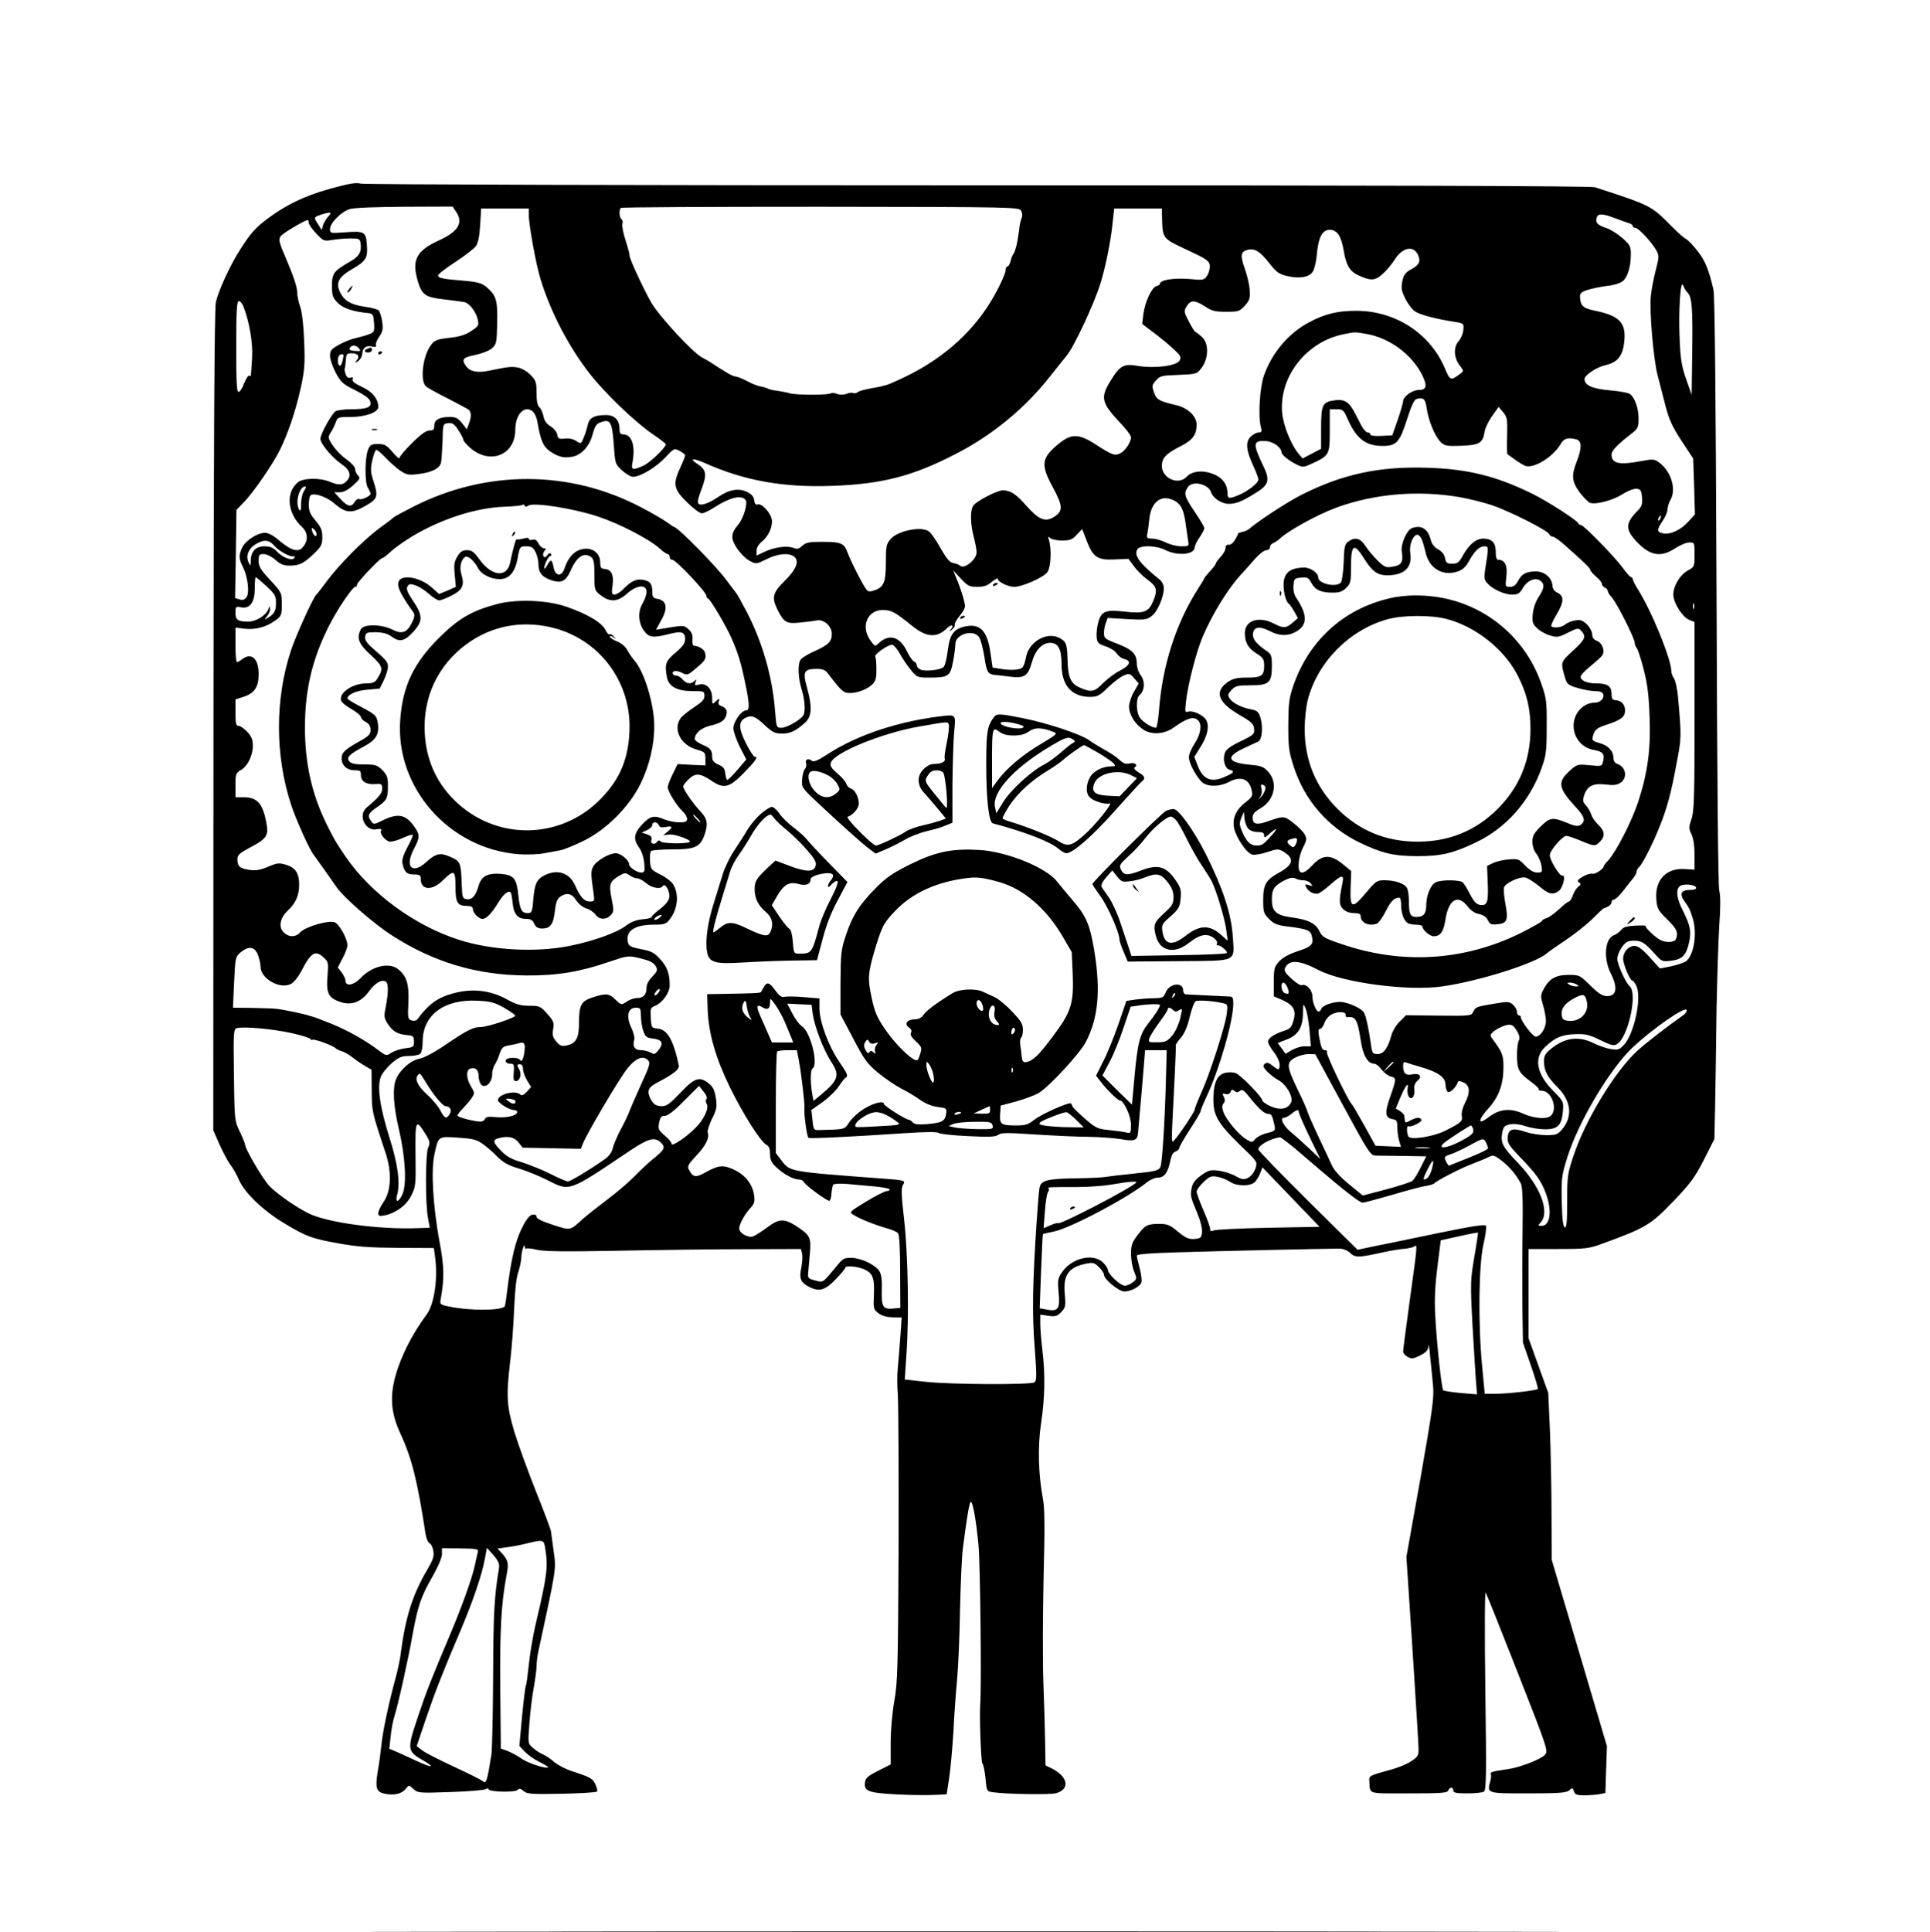 <?xml version="1.0" standalone="no"?>
<!DOCTYPE svg PUBLIC "-//W3C//DTD SVG 20010904//EN"
 "http://www.w3.org/TR/2001/REC-SVG-20010904/DTD/svg10.dtd">
<svg version="1.0" xmlns="http://www.w3.org/2000/svg"
 width="1000pt" height="1001pt" viewBox="0 0 1000 1001"
 preserveAspectRatio="xMidYMid meet">

<g transform="translate(0,1001) scale(0.1,-0.1)"
fill="#000000" stroke="none">
<path d="M1770 9048 c-164 -40 -272 -88 -380 -168 -65 -48 -89 -74 -144 -160
-53 -81 -117 -221 -128 -278 -7 -39 -11 -738 -12 -2172 l-1 -2115 32 -73 c18
-40 43 -87 56 -105 14 -17 34 -53 45 -79 28 -65 121 -155 227 -220 120 -73
150 -84 290 -109 93 -17 162 -22 306 -23 l187 -1 6 -44 c16 -114 -4 -248 -44
-301 -73 -98 -133 -216 -161 -317 -30 -110 -23 -193 25 -298 60 -129 89 -246
131 -522 4 -23 13 -44 20 -47 8 -3 17 -20 20 -39 5 -27 0 -45 -30 -96 -79
-134 -115 -250 -140 -446 -4 -27 -15 -81 -26 -120 -36 -132 -67 -280 -73 -345
-4 -36 -11 -95 -18 -131 -16 -97 -9 -115 48 -123 47 -6 79 4 101 33 10 14 14
14 35 -6 22 -21 28 -22 193 -16 94 3 175 10 182 15 7 5 12 5 15 -1 5 -14 136
-17 150 -3 9 9 16 7 31 -6 17 -15 39 -17 196 -14 97 2 179 7 184 11 4 4 0 21
-8 38 -15 31 -26 37 -125 69 -30 10 -70 31 -89 47 -18 16 -45 34 -60 40 -14 6
-37 21 -51 34 -25 22 -25 23 -17 125 4 57 14 139 22 183 8 44 15 95 15 113 0
18 4 52 9 75 95 440 93 427 80 519 -6 46 -13 93 -14 105 -2 12 -37 106 -79
210 -41 103 -91 241 -111 306 -40 135 -43 183 -21 370 8 67 17 188 20 268 4
91 11 161 21 188 8 24 15 58 16 75 0 32 17 83 18 57 1 -8 4 -12 7 -9 3 3 29 1
57 -6 38 -9 148 -10 417 -5 201 4 497 8 657 8 l293 1 6 -24 c3 -14 1 -46 -4
-72 -12 -56 -4 -77 38 -99 54 -28 84 -20 140 38 27 28 50 55 50 60 0 12 58 8
95 -7 47 -20 57 -45 53 -133 -3 -72 -2 -76 24 -96 17 -13 43 -20 73 -21 l47
-1 -7 -100 c-4 -55 -10 -127 -13 -160 -4 -33 -4 -96 0 -140 3 -44 5 -395 4
-780 -3 -636 -5 -710 -22 -805 -11 -62 -19 -151 -19 -217 l0 -113 -65 -33
c-52 -26 -66 -38 -68 -59 -6 -47 16 -55 160 -63 73 -4 162 -5 198 -3 l65 3 13
85 c7 47 17 155 22 240 4 85 13 207 19 270 6 63 13 223 15 355 3 132 9 278 15
325 21 164 34 240 41 240 11 0 28 -98 40 -225 9 -93 16 -729 9 -820 -5 -68 4
-305 11 -310 5 -3 12 -37 16 -75 6 -68 7 -70 38 -74 67 -10 298 -14 328 -5 75
21 61 88 -26 130 l-29 14 -2 120 c-1 66 -5 206 -9 310 -4 105 -3 348 1 540 7
269 6 365 -4 415 -23 123 -27 266 -9 387 20 132 22 253 7 378 -6 50 -11 111
-11 137 l0 48 43 -6 c36 -5 45 -2 66 20 22 23 23 31 18 92 -10 101 20 141 115
159 31 6 41 3 62 -19 15 -14 26 -32 26 -39 0 -24 77 -87 106 -87 34 0 81 26
88 47 3 10 -1 43 -9 73 -8 30 -15 60 -15 66 0 7 70 13 218 17 183 6 719 18
830 19 20 0 42 -8 56 -21 27 -26 43 -26 154 -2 48 11 105 21 127 22 22 2 46 7
52 12 18 13 18 13 -22 -275 -19 -139 -35 -260 -35 -269 0 -9 11 -21 24 -28 20
-11 29 -10 65 8 32 17 41 27 42 49 1 15 5 -9 9 -53 5 -44 11 -112 15 -152 6
-63 -2 -120 -65 -480 l-73 -408 32 -485 c17 -267 32 -500 31 -517 0 -27 -7
-37 -39 -57 -21 -14 -65 -32 -97 -41 -123 -34 -121 -33 -119 -63 5 -68 -15
-62 204 -62 168 0 200 2 205 15 7 19 26 19 26 0 0 -12 15 -15 73 -15 39 0 78
4 86 9 12 8 13 90 7 527 -4 298 -3 513 2 504 5 -8 80 -196 167 -417 153 -390
158 -404 140 -423 -21 -24 -134 -67 -195 -75 -72 -10 -91 -15 -86 -24 3 -4 2
-21 -2 -37 -18 -65 -21 -64 195 -64 165 0 199 3 214 16 16 14 18 14 24 -5 5
-17 15 -21 54 -21 27 0 62 3 79 6 l30 6 4 122 4 121 -143 483 -143 482 -1 233
c0 127 -4 322 -8 432 l-9 200 -51 141 -51 142 0 231 0 231 153 0 c145 0 159 2
233 29 222 81 248 97 366 220 88 92 111 124 157 214 l54 107 4 187 c2 104 5
319 7 478 3 160 9 356 14 437 7 97 7 160 0 185 -6 24 -11 602 -14 1553 -4
1021 -9 1530 -16 1560 -25 105 -42 148 -81 198 -22 29 -50 58 -61 64 -12 6
-49 39 -83 74 -97 98 -102 101 -389 194 -20 7 -1126 10 -3202 10 -1744 0
-3182 4 -3194 9 -15 5 -49 2 -98 -11z m595 -138 c36 -55 8 -100 -90 -145 -118
-54 -143 -101 -110 -212 21 -71 39 -83 137 -94 46 -5 93 -12 105 -14 26 -6 61
-52 69 -93 6 -27 2 -33 -35 -57 -29 -20 -60 -29 -113 -35 -62 -7 -76 -12 -94
-36 -43 -54 -60 -188 -26 -216 9 -8 60 -36 112 -62 52 -27 101 -53 108 -58 15
-13 15 -38 1 -74 l-10 -28 -25 32 c-21 26 -32 32 -65 32 -53 0 -79 -15 -79
-45 0 -20 -5 -25 -25 -25 -17 0 -45 -20 -90 -65 -36 -35 -65 -70 -65 -77 0 -7
-16 6 -36 30 -31 36 -41 42 -75 42 -34 0 -41 -4 -51 -27 -18 -41 -19 -173 -2
-200 8 -12 14 -26 14 -31 0 -12 -49 -34 -60 -27 -5 3 -15 -3 -22 -15 -18 -29
-37 -25 -74 15 l-32 35 29 0 c19 0 42 12 69 36 35 32 38 38 25 51 -8 8 -15 23
-15 33 0 11 -18 31 -43 49 -49 33 -102 104 -93 123 3 7 10 20 16 28 5 8 14 27
20 43 9 26 13 27 75 27 79 0 145 24 145 52 0 41 -31 80 -85 104 -38 18 -52 29
-48 40 4 10 0 12 -11 8 -11 -4 -19 1 -25 17 -5 13 -7 27 -5 30 2 3 4 22 6 42
2 33 5 37 29 37 34 0 45 -15 27 -37 -12 -14 -11 -15 7 -4 11 7 21 24 22 38 1
31 20 45 51 38 17 -4 23 -2 20 7 -3 7 5 27 17 44 18 27 21 40 15 79 -4 25 -12
51 -18 57 -6 6 -38 15 -72 19 -69 10 -105 30 -126 71 -27 52 -11 83 62 125 70
41 80 56 75 123 -5 69 -12 74 -108 67 -82 -6 -83 -6 -83 17 0 31 58 89 102
103 19 7 137 11 283 12 l250 1 20 -30z m2926 8 c6 -11 7 -27 3 -36 -4 -9 -9
-28 -11 -42 -3 -29 -13 -90 -17 -105 -2 -5 -4 -14 -6 -20 -1 -5 -5 -14 -9 -20
-5 -5 -11 -22 -15 -37 -3 -16 -11 -28 -16 -28 -6 0 -10 -10 -10 -22 0 -13 -25
-69 -56 -125 -99 -179 -255 -323 -458 -422 -49 -24 -97 -45 -105 -46 -9 -2
-18 -4 -21 -5 -3 -1 -9 -3 -15 -4 -66 -11 -102 -20 -112 -28 -7 -5 -16 -7 -22
-4 -5 3 -21 2 -35 -4 -16 -6 -35 -6 -50 0 -13 5 -27 6 -30 3 -9 -10 -177 -10
-211 -1 -16 5 -48 11 -69 14 -21 2 -44 8 -50 12 -6 3 -22 8 -35 10 -13 2 -45
14 -70 28 -25 13 -53 24 -61 24 -13 0 -51 22 -136 78 -10 6 -26 15 -34 19 -45
21 -222 211 -265 285 -40 69 -116 233 -113 245 1 4 -8 39 -20 76 -13 38 -20
77 -17 87 3 10 1 21 -5 25 -11 7 -14 48 -3 58 3 4 469 6 1035 6 1011 -1 1029
-2 1039 -21z m-2551 -22 c0 -51 37 -256 61 -333 52 -169 145 -348 254 -488 78
-100 232 -248 324 -312 39 -26 71 -51 71 -54 0 -17 -80 -94 -114 -110 -56 -26
-66 -24 -60 9 18 92 -1 152 -48 152 -13 0 -18 7 -18 28 0 46 -25 72 -70 72
-61 0 -87 -14 -95 -52 -4 -18 -13 -48 -21 -66 -13 -32 -14 -33 -39 -16 -15 10
-38 15 -59 12 -30 -3 -35 -1 -39 22 -3 14 -19 33 -35 42 -20 12 -32 29 -36 52
-4 19 -13 39 -21 46 -10 9 -15 32 -15 74 0 56 -3 65 -31 94 -17 18 -46 34 -65
38 -34 6 -47 5 -149 -16 -61 -13 -100 -5 -120 23 -25 36 -18 45 46 58 34 7 73
22 87 34 24 21 26 28 28 130 3 120 -5 145 -55 188 -25 20 -45 26 -108 32 -115
9 -143 14 -143 28 0 7 41 39 91 71 49 32 98 70 106 83 11 16 18 55 21 109 l5
84 123 0 124 0 0 -34z m3281 -18 c3 -104 2 -103 129 -162 101 -47 115 -57 118
-80 2 -15 -4 -39 -13 -53 -17 -25 -19 -25 -96 -18 -77 6 -149 -5 -149 -25 0
-4 -8 -10 -18 -12 -25 -7 -59 -81 -68 -145 l-6 -51 58 -44 c31 -23 78 -61 102
-84 39 -35 43 -43 34 -61 -16 -29 -131 -43 -219 -28 -68 12 -90 1 -133 -68
-61 -95 -55 -122 41 -224 33 -34 59 -69 59 -78 0 -26 -31 -72 -57 -84 -28 -13
-41 -8 -125 46 -89 58 -127 58 -194 3 -89 -73 -93 -107 -28 -226 52 -96 53
-123 3 -153 -44 -27 -78 -12 -141 59 -53 61 -83 80 -122 80 -29 0 -134 -54
-152 -78 -18 -23 -17 -94 1 -162 8 -30 15 -67 15 -81 0 -38 -65 -90 -86 -69
-5 5 -21 11 -34 13 -19 3 -35 22 -67 78 -23 41 -50 80 -60 86 -39 29 -162 4
-199 -40 -22 -26 -24 -38 -24 -121 0 -102 -10 -127 -59 -144 -22 -8 -32 -7
-40 2 -18 21 -83 148 -100 195 -18 49 -33 55 -149 54 -49 0 -67 -4 -85 -20
-18 -17 -27 -19 -47 -11 -33 13 -100 3 -150 -21 l-40 -19 0 25 c0 15 10 33 25
45 33 26 55 69 55 108 0 36 -51 95 -75 87 -9 -4 -15 3 -17 21 -2 19 -13 32
-38 44 -43 21 -93 12 -148 -26 -48 -32 -86 -46 -101 -37 -9 6 -6 25 14 77 29
77 25 100 -20 130 -47 30 -26 33 38 5 201 -90 403 -127 655 -118 259 9 417 49
637 162 194 98 365 239 497 407 35 44 73 92 84 105 37 43 138 259 173 366 28
87 57 231 66 325 l8 72 123 0 124 0 1 -52z m-4321 10 c-11 -13 -23 -33 -27
-46 l-6 -24 -18 29 c-25 37 -24 38 14 51 51 16 60 14 37 -10z m6670 -9 c30
-11 63 -23 73 -26 9 -3 17 -9 17 -14 0 -5 6 -9 13 -9 16 0 85 -74 108 -115 16
-28 16 -35 -2 -105 -11 -41 -22 -100 -25 -130 -9 -78 13 -332 35 -415 10 -38
28 -110 41 -159 18 -70 36 -108 83 -180 l60 -91 5 -145 4 -145 -34 -37 c-40
-44 -92 -68 -131 -61 -33 7 -34 18 -2 65 14 20 25 47 25 60 1 13 7 34 15 48
32 55 4 148 -57 193 -25 19 -33 20 -91 9 -118 -22 -157 -14 -157 34 0 20 32
53 109 112 27 21 31 30 31 73 0 54 -18 106 -43 127 -8 7 -56 16 -105 20 -91 8
-132 26 -132 58 0 21 62 62 110 73 59 13 87 46 95 114 13 103 -20 140 -148
167 -62 12 -77 25 -80 66 -2 25 3 30 38 42 22 7 68 17 102 21 38 4 70 15 83
26 24 22 40 75 40 137 0 42 -4 50 -44 85 -25 22 -63 46 -86 53 -44 14 -56 29
-46 55 7 20 31 19 96 -6z m-6770 -24 c0 -8 17 -32 39 -55 37 -39 40 -40 82
-33 24 4 67 8 94 8 45 0 50 -2 53 -24 7 -45 -7 -70 -56 -97 -83 -48 -92 -60
-92 -125 0 -51 4 -61 30 -88 28 -28 81 -46 160 -53 22 -3 25 -8 28 -51 3 -44
1 -48 -25 -58 -15 -6 -46 -15 -68 -20 -22 -4 -61 -19 -87 -34 -42 -23 -48 -31
-48 -58 0 -18 13 -57 29 -87 25 -47 37 -59 89 -85 73 -37 92 -52 92 -75 0 -22
-27 -30 -103 -30 -32 0 -67 -5 -78 -10 -19 -11 -79 -118 -79 -143 0 -25 58
-94 104 -127 50 -33 60 -65 30 -94 -19 -20 -42 -20 -87 -1 -50 21 -136 19
-163 -3 -65 -52 -56 -161 20 -231 30 -28 34 -66 10 -99 -26 -38 -63 -28 -142
40 -18 15 -44 28 -58 28 -40 0 -101 -39 -119 -76 -19 -41 -19 -57 4 -102 25
-51 35 -133 18 -156 -10 -13 -20 -16 -36 -11 l-23 7 4 229 3 228 42 43 c47 50
141 185 180 261 43 85 84 205 110 322 21 96 24 127 19 245 -3 85 -11 151 -20
179 -9 24 -16 58 -16 75 0 29 -19 85 -62 186 -38 88 -39 98 -8 120 37 27 113
70 123 70 4 0 7 -7 7 -15z m5336 -61 c10 -14 21 -50 26 -81 12 -74 30 -107 72
-127 67 -32 90 -31 129 4 20 17 48 51 64 76 39 62 95 74 119 26 17 -34 8 -55
-34 -77 -30 -16 -39 -28 -46 -62 -7 -35 -5 -49 15 -89 13 -27 35 -56 49 -66
25 -18 109 -40 205 -55 50 -8 50 -8 47 -43 -2 -19 -13 -45 -24 -57 -27 -29
-26 -83 3 -123 24 -31 24 -32 4 -47 -49 -36 -51 -36 -79 30 -77 181 -257 297
-459 297 -98 0 -163 -16 -245 -60 -106 -56 -191 -157 -233 -275 -22 -63 -31
-213 -16 -267 6 -23 4 -28 -11 -28 -10 0 -29 -10 -41 -21 -29 -27 -25 -72 13
-153 14 -30 26 -62 26 -70 0 -18 -53 -60 -103 -81 -49 -20 -57 -19 -57 10 0
46 -27 82 -75 100 -54 21 -109 15 -137 -15 -42 -45 -128 -8 -128 56 0 42 21
64 98 103 61 31 82 59 82 111 0 44 -45 87 -105 101 -86 20 -103 29 -114 61
-14 41 -14 41 10 69 19 22 30 24 115 27 94 4 95 4 120 37 37 49 38 129 1 160
-14 13 -29 24 -34 26 -4 2 -20 27 -34 55 -25 48 -26 52 -10 78 20 33 41 33 94
-1 35 -24 53 -28 110 -28 64 0 70 2 97 32 24 26 28 38 25 80 -1 26 -13 76 -25
110 -25 70 -22 90 15 99 36 9 64 -8 113 -71 35 -45 49 -55 92 -65 63 -15 114
-6 132 23 8 12 18 52 21 89 6 67 19 106 41 120 23 16 56 7 72 -18z m1808 -300
c23 -22 27 -81 24 -314 l-3 -215 -28 80 c-23 65 -30 103 -34 205 -7 147 4 318
18 282 5 -13 15 -30 23 -38z m-7483 -71 c31 -80 50 -190 45 -268 -3 -44 -5
-84 -6 -88 0 -5 -4 -6 -9 -3 -5 3 -16 -15 -26 -39 -9 -25 -22 -45 -29 -45 -10
0 -12 54 -12 235 0 186 3 235 13 235 8 0 18 -12 24 -27z m5825 -144 c118 -22
232 -108 284 -214 26 -54 21 -75 -18 -75 -34 0 -82 -34 -82 -58 0 -9 -13 -53
-28 -97 l-28 -80 -57 -3 c-35 -2 -57 1 -57 8 0 5 -6 10 -14 10 -7 0 -21 15
-31 33 -9 17 -24 46 -32 62 -32 62 -54 77 -102 72 -69 -8 -76 -21 -76 -145 l0
-107 -48 -25 -48 -25 -21 25 c-40 48 -80 149 -85 214 -15 187 127 367 320 405
59 12 57 12 123 0z m-5226 -74 c11 -13 9 -15 -19 -13 -31 2 -37 8 -24 21 11
12 30 8 43 -8z m-85 -64 c-4 -17 -11 -29 -16 -25 -13 8 -11 52 4 57 18 6 20 2
12 -32z m5617 -245 c9 -65 44 -149 73 -176 21 -20 32 -22 109 -19 94 4 109 14
119 76 3 18 21 54 39 79 l33 46 23 -27 c21 -25 23 -36 21 -121 -2 -52 -1 -95
2 -97 2 -1 20 -14 39 -28 19 -14 43 -28 52 -32 45 -16 145 45 185 114 17 29
37 34 81 23 28 -8 29 -45 2 -114 -29 -73 -26 -104 15 -161 20 -26 44 -50 54
-54 31 -10 117 13 168 45 30 19 61 30 74 28 20 -2 24 -10 27 -45 3 -35 -2 -48
-23 -69 -65 -65 -65 -98 0 -165 67 -69 123 -77 195 -29 25 16 57 30 73 30 27
0 27 -1 27 -63 0 -62 -1 -64 -34 -82 -41 -22 -76 -80 -76 -125 0 -42 47 -116
82 -131 l28 -11 0 -487 c0 -419 -2 -494 -16 -534 -14 -42 -14 -49 0 -78 10
-21 16 -59 16 -108 l0 -76 -50 3 c-96 7 -156 -56 -148 -156 4 -49 9 -58 56
-104 50 -49 59 -68 46 -102 -7 -19 -56 -21 -85 -3 -28 16 -78 65 -72 70 2 3
-22 4 -53 2 -44 -2 -62 -7 -74 -22 -9 -11 -25 -23 -36 -27 -48 -15 -58 -118
-19 -196 39 -77 32 -120 -19 -120 -24 1 -43 13 -86 55 -55 54 -56 55 -115 55
-66 -1 -99 -20 -129 -78 -14 -27 -14 -35 -1 -79 8 -26 15 -64 15 -83 -1 -38
-29 -80 -53 -80 -15 0 -77 81 -77 101 0 5 -4 9 -10 9 -5 0 -10 8 -10 18 0 11
-9 27 -20 37 -19 17 -27 18 -97 6 -95 -16 -98 -17 -110 -43 -9 -20 -16 -21
-179 -19 l-169 2 -32 -32 c-18 -17 -38 -50 -44 -73 -18 -66 -40 -96 -71 -96
-24 0 -28 5 -33 38 -12 87 -27 158 -37 175 -12 24 -84 56 -124 57 -41 0 -91
-18 -98 -36 -3 -8 -9 -14 -14 -14 -13 0 -32 47 -32 79 0 32 -32 66 -54 58 -8
-3 -31 11 -55 34 -35 32 -40 42 -31 58 21 41 75 37 170 -13 124 -66 462 -111
641 -86 191 27 486 120 544 172 8 7 52 38 97 68 45 30 108 80 138 109 30 30
57 56 60 56 23 7 40 19 40 31 0 8 6 14 13 14 6 0 28 20 47 45 19 25 43 55 53
67 9 11 17 27 17 33 0 7 6 18 14 25 16 13 72 124 106 210 37 93 58 169 85 315
28 144 28 143 9 360 -4 39 -13 79 -20 90 -8 11 -14 27 -14 37 0 62 -102 313
-174 426 -14 23 -26 46 -26 52 0 5 -4 10 -8 10 -5 0 -24 21 -42 46 -39 55
-204 224 -218 224 -6 0 -12 4 -14 9 -5 15 -162 116 -240 154 -185 91 -335 128
-543 134 -249 8 -439 -33 -651 -140 -75 -38 -225 -136 -272 -177 -7 -6 -22
-13 -34 -15 -11 -3 -21 -6 -22 -7 -15 -38 -35 -62 -49 -60 -11 2 -17 -4 -17
-16 0 -11 -11 -31 -25 -46 -14 -15 -25 -30 -25 -34 0 -4 -13 -22 -30 -40 -16
-18 -30 -35 -30 -37 0 -3 -15 -28 -34 -57 -114 -179 -184 -398 -201 -630 -4
-49 -11 -88 -16 -88 -20 0 -68 30 -83 52 -20 28 -21 102 -2 117 27 23 30 70 7
102 -12 15 -21 43 -21 61 0 50 -23 73 -100 103 -64 24 -70 29 -70 55 0 16 4
40 10 54 l9 25 100 -6 c89 -5 102 -4 127 15 30 21 64 98 64 146 0 15 -9 34
-22 44 -103 83 -133 123 -116 155 13 24 97 23 148 -3 62 -31 150 -23 150 15 0
8 11 31 25 51 14 20 25 42 25 48 0 6 -22 44 -50 85 -54 80 -58 95 -35 128 24
35 106 16 120 -27 10 -30 54 -60 91 -60 39 0 71 13 141 57 67 41 74 66 40 136
-58 121 -56 136 13 132 37 -2 79 -33 80 -58 0 -13 40 -45 78 -63 32 -16 35
-16 83 6 87 41 89 45 89 170 l0 110 35 0 c33 0 37 -4 56 -47 45 -104 94 -143
182 -143 73 0 89 18 128 140 20 64 37 101 48 103 36 10 46 2 53 -47z m-4628
-21 c8 -9 18 -32 21 -53 16 -94 30 -126 65 -150 43 -29 71 -36 115 -28 48 9
90 55 106 117 10 38 19 53 37 60 54 21 63 7 72 -111 7 -102 7 -103 43 -137 20
-18 46 -33 57 -33 37 0 119 49 167 100 45 48 47 49 75 34 15 -8 28 -18 28 -23
0 -5 -11 -33 -25 -63 -40 -86 -35 -112 35 -180 32 -32 67 -58 77 -57 10 0 38
14 63 30 82 52 137 66 162 41 15 -15 -8 -96 -38 -131 -38 -45 -39 -71 -5 -122
17 -25 46 -54 65 -64 33 -18 34 -18 87 8 58 29 115 35 143 14 30 -22 12 -67
-49 -127 -63 -62 -68 -86 -34 -153 32 -62 45 -69 114 -62 33 3 71 8 85 11 38
8 80 -29 80 -70 0 -40 -18 -57 -91 -90 -30 -13 -61 -32 -69 -41 -18 -21 -16
-94 5 -161 16 -53 19 -112 7 -130 -15 -24 -86 -64 -112 -64 -27 0 -27 1 -34
86 -13 174 -64 353 -144 509 -26 50 -52 97 -59 105 -6 8 -30 40 -53 70 -53 71
-249 270 -267 270 -2 0 -19 11 -36 24 -18 13 -79 49 -137 79 -368 193 -799
194 -1175 4 -55 -28 -102 -53 -105 -57 -3 -3 -36 -29 -75 -57 -82 -60 -213
-193 -275 -278 -24 -33 -47 -62 -51 -65 -14 -10 -109 -218 -133 -294 -81 -248
-81 -538 1 -791 23 -73 96 -235 116 -260 8 -10 104 -146 122 -172 35 -51 191
-188 285 -248 216 -140 443 -207 700 -208 158 -1 276 19 424 70 94 32 103 33
150 22 64 -15 83 -24 96 -48 8 -16 4 -25 -20 -50 -19 -19 -30 -40 -30 -58 0
-36 -16 -53 -50 -53 -14 0 -38 -8 -53 -19 -28 -18 -28 -18 -57 10 -33 33 -49
35 -118 13 -61 -20 -72 -40 -72 -132 0 -79 -15 -107 -62 -117 -27 -6 -36 -3
-55 19 -19 22 -22 34 -17 65 6 34 2 43 -31 80 -35 39 -40 41 -93 41 -45 0 -68
7 -119 35 -82 45 -176 56 -272 30 -81 -21 -128 -54 -187 -133 -6 -9 -18 -12
-31 -8 -20 6 -21 13 -17 93 4 95 -9 138 -54 173 -47 37 -137 15 -196 -49 -34
-35 -76 -42 -76 -12 0 10 -9 30 -20 44 l-20 25 25 48 c14 26 25 56 25 67 0 34
-41 108 -65 119 -30 13 -153 -22 -180 -52 -23 -26 -59 -26 -86 1 -27 27 -18
74 21 111 42 39 60 80 60 135 0 60 -19 89 -70 104 -34 10 -45 9 -91 -11 -41
-17 -63 -21 -98 -16 -49 7 -61 18 -61 56 0 21 12 31 66 60 86 45 97 62 84 128
-19 101 -47 132 -119 132 l-41 0 0 63 c0 58 2 63 28 78 35 20 62 75 62 127 0
30 -7 47 -29 71 -16 17 -36 31 -45 31 -13 0 -16 12 -16 68 l0 69 41 13 c58 19
79 51 79 118 0 81 -37 114 -86 77 -10 -8 -22 -15 -26 -15 -5 0 -8 40 -8 90 l0
89 49 -6 c56 -6 112 9 159 44 30 22 32 28 32 84 0 59 -1 60 -60 124 -50 54
-60 70 -60 100 0 31 3 35 26 35 15 0 41 -13 61 -30 25 -23 43 -30 74 -30 50 0
72 11 127 63 37 36 42 47 42 85 0 36 -7 51 -35 85 -28 33 -35 49 -35 83 0 24
4 46 10 49 22 13 84 -9 126 -46 56 -48 88 -50 160 -8 61 35 65 47 38 130 -14
43 -15 59 -5 105 7 30 16 54 21 54 5 0 26 -18 46 -39 20 -22 54 -52 75 -67 35
-24 45 -26 95 -20 69 8 112 29 119 59 3 12 6 63 8 112 2 89 2 90 29 93 21 3
32 -4 52 -35 14 -21 26 -43 26 -49 0 -7 16 -26 35 -43 104 -91 235 -39 235 94
0 82 52 132 94 90z m-1188 -407 c-9 -12 -16 -43 -16 -68 0 -33 -3 -41 -10 -30
-22 34 0 120 31 120 6 0 3 -10 -5 -22z m5991 -34 c45 -8 117 -26 160 -40 89
-29 293 -132 300 -151 3 -7 11 -13 18 -13 7 0 32 -17 55 -37 103 -91 140 -126
140 -135 0 -5 14 -21 30 -35 17 -13 30 -31 30 -38 0 -7 7 -15 15 -19 8 -3 15
-10 15 -16 0 -6 9 -21 20 -33 26 -27 120 -214 120 -236 0 -9 5 -22 10 -27 6
-6 22 -55 36 -110 20 -76 27 -133 31 -245 7 -172 -10 -293 -60 -446 -33 -99
-113 -255 -154 -300 -13 -13 -23 -26 -23 -29 0 -14 -44 -44 -58 -40 -9 3 -32
-4 -51 -15 -27 -16 -31 -23 -20 -30 12 -8 11 -12 -4 -23 -9 -7 -22 -27 -28
-45 -6 -17 -15 -31 -20 -31 -5 0 -28 -18 -51 -40 -24 -22 -53 -43 -65 -46 -13
-4 -23 -10 -23 -14 0 -5 -51 -33 -112 -64 -295 -145 -618 -164 -934 -54 -82
28 -94 35 -108 65 -19 40 -59 60 -146 71 -78 11 -100 31 -100 92 0 54 11 71
64 99 28 14 44 17 57 11 10 -6 29 -10 42 -10 14 0 31 -7 38 -16 12 -15 11 -16
-9 -9 -21 6 -23 5 -13 -13 11 -20 32 -32 56 -32 8 0 37 20 65 45 61 54 75 57
66 13 -19 -95 -19 -115 3 -137 13 -13 34 -21 56 -21 25 0 35 -4 35 -16 0 -34
43 -54 85 -38 9 4 29 32 45 64 26 52 44 70 71 70 5 0 9 -18 9 -41 0 -41 14
-78 34 -91 6 -4 26 -8 44 -8 17 0 32 -4 32 -10 0 -17 39 -50 58 -50 36 0 52
24 62 90 16 101 65 129 114 65 17 -22 38 -36 60 -40 22 -5 37 -15 45 -31 9
-21 17 -25 48 -22 52 4 59 22 43 106 -7 39 -10 77 -7 86 9 23 83 57 111 50 13
-3 45 -23 71 -45 51 -42 69 -47 102 -24 21 15 38 86 18 79 -13 -5 -65 80 -65
106 0 24 66 100 86 100 8 0 41 -11 74 -25 72 -30 75 -30 100 -5 28 28 25 56
-9 88 -16 15 -32 38 -36 52 -4 14 -16 35 -27 47 -17 19 -19 26 -9 56 16 46 47
61 111 53 39 -5 58 -3 76 9 37 24 30 79 -12 96 -16 5 -24 17 -24 32 0 36 -27
65 -70 77 -43 12 -45 15 -31 53 7 18 24 30 63 42 77 25 98 41 98 74 0 32 -18
51 -49 54 -17 1 -21 8 -21 34 0 39 -21 53 -80 53 -47 0 -80 14 -80 35 0 8 24
33 53 56 28 23 56 48 60 56 14 23 -2 63 -28 73 -17 6 -25 17 -25 33 0 14 -12
37 -27 52 -23 22 -34 26 -62 21 -18 -3 -41 -12 -51 -21 -16 -15 -61 -21 -72
-9 -4 3 10 32 29 64 38 64 38 94 0 111 -13 6 -23 20 -23 35 -3 41 -41 74 -86
74 -50 0 -74 -13 -93 -50 -11 -21 -23 -30 -41 -30 -25 0 -25 1 -19 53 7 56 -7
87 -41 87 -10 0 -14 12 -14 41 0 48 -19 68 -65 69 -37 0 -73 -30 -105 -87 -20
-37 -28 -43 -56 -43 -27 0 -32 4 -37 30 -4 19 -17 34 -35 44 -18 9 -32 27 -37
43 -15 63 -49 86 -100 67 -26 -10 -58 -83 -52 -120 9 -55 -1 -72 -45 -79 -37
-7 -43 -4 -80 31 -22 22 -51 56 -64 77 -26 40 -54 47 -89 21 -17 -13 -21 -29
-23 -107 -2 -51 -9 -98 -14 -104 -23 -28 -118 -7 -118 26 0 23 -40 51 -72 51
-91 -1 -121 -41 -102 -140 4 -19 12 -39 19 -45 7 -5 21 -25 31 -43 l19 -34
-28 -24 c-34 -29 -47 -30 -97 -4 -78 40 -150 16 -150 -49 0 -49 17 -79 60
-106 35 -22 40 -30 40 -63 0 -53 -14 -62 -89 -62 -51 0 -72 -5 -98 -22 -72
-49 -54 -105 55 -169 66 -38 77 -48 80 -74 2 -28 -2 -32 -70 -65 -54 -26 -75
-42 -82 -61 -12 -35 1 -80 24 -86 29 -8 24 -16 -19 -35 -74 -35 -118 -17 -146
57 l-17 44 31 50 c37 57 48 109 31 140 -14 27 -72 53 -95 44 -15 -5 -16 1 -10
53 10 90 53 257 87 337 50 117 131 249 199 322 20 22 54 59 74 83 21 23 46 42
56 42 11 0 19 7 19 15 0 9 8 19 18 22 9 4 23 13 30 20 43 42 193 125 295 163
199 73 427 92 644 54z m-1476 -21 c31 -19 44 -50 54 -128 4 -27 9 -62 11 -77
5 -27 4 -28 -36 -28 -22 0 -58 9 -80 20 -22 11 -53 20 -70 20 -26 0 -30 3 -26
23 3 12 8 48 11 79 10 93 67 132 136 91z m-3353 -22 c28 18 235 -15 361 -57
112 -37 264 -116 320 -166 17 -16 35 -28 41 -28 5 0 10 -7 10 -15 0 -8 6 -15
14 -15 18 0 176 -167 176 -186 0 -8 4 -14 8 -14 10 0 92 -138 122 -205 34 -78
49 -126 70 -227 24 -112 25 -148 6 -148 -25 0 -66 -59 -66 -93 1 -18 16 -61
34 -97 l33 -64 -45 -53 c-25 -29 -49 -53 -53 -53 -4 0 -9 15 -11 33 -2 25 -10
35 -35 46 -25 11 -33 21 -33 40 0 36 -9 46 -52 64 -21 9 -38 22 -38 29 0 29
31 56 77 68 56 13 78 27 86 55 8 24 -1 39 -27 48 -11 4 -16 13 -12 22 7 19 1
19 -18 -1 -15 -14 -16 -12 -16 20 0 48 -30 79 -67 70 -23 -6 -25 -5 -19 12 6
15 5 17 -5 7 -19 -19 -42 -16 -62 7 -9 11 -23 20 -31 20 -20 0 -29 17 -12 23
7 3 26 -1 41 -9 25 -13 29 -12 70 23 50 41 56 52 48 82 -5 18 -31 34 -58 36
-5 0 -9 14 -7 32 2 22 -3 37 -20 53 -24 22 -26 22 -131 4 l-38 -6 27 49 c35
61 29 101 -16 110 -25 4 -30 10 -30 33 0 45 -10 59 -46 66 -37 7 -63 -5 -108
-51 -14 -14 -33 -25 -42 -25 -14 0 -16 7 -10 48 7 55 -6 82 -42 85 -18 1 -22
7 -22 33 0 57 -54 87 -111 64 -33 -14 -58 -46 -74 -94 -14 -44 -47 -42 -56 2
-9 46 -15 48 -33 15 -8 -15 -15 -23 -16 -16 0 19 22 63 32 63 5 0 6 5 3 11 -5
6 -11 4 -19 -7 -10 -12 -15 -14 -20 -5 -4 6 -2 18 4 26 10 12 10 15 -2 15 -8
0 -21 11 -28 25 -9 18 -19 23 -32 19 -10 -3 -18 -1 -18 5 0 6 -11 6 -29 1 -16
-4 -31 -6 -34 -4 -4 4 -17 -40 -34 -121 -16 -79 -95 -71 -158 16 -29 40 -40
49 -65 49 -23 0 -35 -7 -50 -32 -17 -28 -19 -43 -14 -95 l6 -63 -43 -19 -44
-18 -37 33 c-54 49 -143 69 -168 39 -19 -23 -1 -66 71 -166 9 -12 8 -24 -6
-53 -26 -54 -52 -63 -103 -37 -56 28 -147 29 -162 2 -24 -46 -13 -76 51 -134
64 -60 67 -70 33 -124 -11 -18 -24 -23 -55 -23 -72 0 -143 -48 -132 -88 2 -10
26 -30 54 -45 27 -16 49 -34 49 -41 0 -7 11 -19 25 -26 17 -9 25 -22 25 -41 0
-23 -9 -32 -57 -59 -77 -43 -93 -58 -93 -88 0 -37 27 -62 67 -62 28 0 33 -3
33 -24 0 -33 25 -50 71 -48 36 3 39 1 39 -23 0 -25 -15 -43 -81 -99 -46 -39
-6 -124 53 -112 18 4 27 2 23 -5 -11 -17 24 -59 48 -59 12 0 42 9 66 20 24 11
46 18 49 15 3 -2 -9 -31 -27 -64 -24 -45 -30 -67 -25 -88 10 -42 23 -53 60
-53 29 0 34 -4 34 -23 0 -59 59 -63 115 -7 58 57 65 53 65 -34 0 -82 10 -99
61 -99 19 0 29 -5 29 -15 0 -21 30 -52 50 -52 20 0 48 29 84 88 25 41 51 61
62 49 3 -2 7 -26 10 -53 5 -58 26 -84 69 -84 24 0 35 -6 43 -25 9 -18 19 -25
41 -25 42 0 58 21 66 90 5 45 12 64 28 75 33 23 60 17 82 -18 12 -18 34 -37
53 -43 18 -5 39 -20 48 -32 19 -27 55 -28 79 -2 16 17 16 25 4 85 -15 75 -10
89 39 118 29 17 33 17 54 3 12 -9 30 -16 39 -16 10 0 31 -11 47 -25 31 -26 76
-33 87 -14 11 17 37 -28 33 -58 -2 -18 -18 -38 -48 -62 -25 -18 -44 -37 -43
-41 1 -4 -20 -10 -47 -12 -33 -3 -61 -14 -85 -32 -47 -37 -170 -81 -294 -106
-174 -35 -402 -23 -571 31 -231 73 -462 243 -591 434 -54 79 -57 86 -99 170
-75 154 -110 312 -110 496 0 194 37 353 123 524 43 86 123 205 138 205 5 0 9
5 9 12 0 12 120 138 132 138 5 0 24 15 43 33 19 18 70 54 113 80 151 90 330
147 475 152 49 2 92 6 95 10 4 3 8 2 10 -4 2 -7 9 -7 20 0z m5865 -66 c-3 -9
-8 -14 -10 -11 -3 3 -2 9 2 15 9 16 15 13 8 -4z m-6963 -82 c0 -20 -16 -8 -23
17 -4 17 -3 19 9 9 8 -6 14 -18 14 -26z m3990 -33 c32 -86 57 -103 146 -98
l71 3 28 -38 c15 -21 46 -52 71 -70 48 -35 53 -54 29 -111 -24 -56 -46 -65
-141 -55 -106 12 -127 4 -143 -53 -7 -24 -11 -59 -9 -78 3 -30 8 -35 46 -48
24 -8 50 -24 58 -37 8 -13 26 -26 40 -29 38 -10 29 -33 -23 -60 -27 -13 -66
-43 -88 -65 -44 -46 -61 -49 -122 -22 -47 22 -60 52 -62 151 -2 75 -8 88 -43
106 -65 33 -158 -21 -172 -101 -4 -22 -12 -46 -18 -52 -11 -14 -61 -17 -119
-7 l-36 6 -11 74 c-15 113 -52 154 -126 140 -63 -12 -85 -41 -95 -124 -5 -40
-14 -79 -21 -86 -13 -17 -98 -26 -122 -14 -10 5 -18 15 -18 22 0 8 -6 16 -14
19 -7 3 -24 26 -36 52 -37 77 -92 94 -146 44 -20 -19 -20 -19 -43 12 -53 72
-18 159 63 159 44 0 63 -10 152 -82 75 -61 129 -64 182 -11 20 19 37 16 21 -4
-13 -16 -12 -17 4 -4 10 8 16 19 14 25 -2 6 9 26 24 44 16 18 29 41 29 51 0
21 -21 90 -45 146 l-16 40 39 -42 c35 -38 45 -43 85 -43 34 0 53 6 76 26 17
14 31 21 31 15 0 -15 54 -41 84 -41 44 0 156 50 174 78 17 26 21 117 7 164 -6
19 -5 21 6 11 7 -7 35 -13 62 -13 40 0 53 5 75 29 15 16 28 29 28 30 1 0 12
-26 24 -59z m1738 3 c6 -16 13 -42 17 -58 16 -86 85 -130 163 -107 29 9 44 22
62 53 30 55 55 79 81 79 23 0 23 -1 3 -128 -5 -34 -3 -47 12 -63 28 -32 89
-59 129 -59 30 0 39 5 56 35 23 38 62 55 88 38 25 -16 24 -39 -5 -83 -17 -25
-29 -59 -32 -89 -4 -43 -1 -53 21 -74 13 -14 43 -31 66 -38 39 -12 46 -11 96
14 50 25 54 25 69 8 26 -28 20 -43 -44 -102 -66 -61 -65 -58 -39 -146 9 -27
18 -34 64 -47 29 -9 69 -16 89 -16 24 0 39 -5 42 -15 9 -21 -14 -45 -43 -45
-67 0 -120 -68 -108 -140 9 -55 50 -96 104 -105 46 -8 57 -21 47 -60 -6 -25
-8 -25 -70 -19 -63 6 -64 6 -105 -31 -62 -56 -56 -89 31 -183 50 -53 56 -76
26 -96 -13 -8 -30 -5 -70 12 -73 30 -88 28 -136 -20 -34 -34 -42 -48 -42 -78
0 -23 8 -48 21 -63 11 -15 23 -43 26 -62 5 -33 4 -35 -22 -35 -19 0 -39 12
-62 36 -32 34 -37 36 -86 32 -29 -2 -65 -11 -82 -19 l-30 -15 3 -78 c5 -107
-1 -128 -36 -124 -21 2 -33 14 -54 53 -14 28 -31 56 -38 63 -13 15 -114 16
-142 1 -26 -14 -48 -68 -48 -117 0 -45 -14 -62 -51 -62 -32 0 -39 15 -39 81 0
28 -4 59 -10 69 -12 23 -61 40 -116 40 -40 0 -45 -4 -94 -62 -74 -89 -86 -85
-82 23 l3 87 -44 36 c-63 51 -105 50 -156 -5 -51 -55 -77 -52 -72 10 1 25 12
62 24 84 18 36 19 42 6 66 -8 14 -34 40 -59 59 -46 36 -50 36 -132 7 -56 -20
-78 -15 -78 19 0 19 10 31 40 48 73 42 93 132 42 189 -25 28 -36 32 -100 38
-114 11 -123 41 -25 86 32 15 65 30 73 34 19 10 25 75 11 122 -9 31 -17 38
-47 44 -50 9 -98 33 -113 57 -11 17 -9 24 10 44 20 21 31 24 100 24 95 0 109
13 109 102 0 50 -3 59 -26 75 -56 38 -75 63 -72 91 4 35 34 40 87 13 48 -25
91 -27 131 -6 65 34 67 87 7 177 -12 17 -17 40 -15 65 3 36 5 38 40 41 33 3
39 -1 53 -28 19 -36 49 -50 111 -50 34 0 51 6 69 25 23 22 25 32 25 108 0 117
15 127 65 48 44 -71 71 -91 123 -91 89 0 131 41 119 116 -7 41 15 94 37 94 7
0 18 -12 24 -27z m-5946 -31 c22 -26 84 -60 101 -54 5 1 6 -2 2 -8 -10 -17
-58 0 -88 31 -21 22 -37 29 -67 29 -45 0 -70 -26 -71 -75 0 -28 -1 -29 -11 -8
-16 33 -1 71 35 93 44 27 71 25 99 -8z m1353 -32 c8 -16 15 -44 15 -63 0 -43
18 -66 65 -82 54 -19 78 -6 104 54 24 56 58 85 87 74 30 -11 34 -23 34 -105 0
-75 1 -77 33 -102 48 -37 88 -34 136 9 50 45 101 50 101 9 0 -15 -10 -42 -21
-61 -25 -41 -22 -101 9 -142 24 -33 47 -36 122 -17 71 19 90 13 90 -24 0 -22
-12 -39 -50 -71 -52 -44 -57 -59 -44 -129 10 -47 53 -70 132 -70 59 0 62 -1
62 -25 0 -19 -13 -32 -54 -59 -29 -19 -61 -45 -70 -57 -40 -58 1 -139 84 -162
42 -12 45 -15 45 -47 l0 -35 -72 3 -72 4 -25 -51 c-14 -28 -26 -59 -26 -69 0
-22 48 -99 78 -126 12 -11 22 -27 22 -38 0 -14 -8 -18 -40 -18 -22 0 -57 7
-77 15 -54 23 -73 19 -115 -25 -44 -47 -48 -77 -17 -120 13 -17 24 -50 27 -79
4 -45 2 -51 -15 -51 -23 0 -63 27 -63 42 0 22 -44 58 -69 58 -36 0 -103 -40
-118 -70 -12 -24 -12 -38 3 -140 5 -37 4 -40 -19 -40 -30 0 -50 22 -77 83 -29
66 -93 87 -160 52 -40 -21 -50 -44 -57 -126 -5 -63 -8 -69 -28 -69 -32 0 -41
17 -49 89 -9 90 -22 107 -88 114 -70 6 -104 -11 -118 -61 -15 -52 -34 -74 -62
-70 -21 3 -23 8 -26 78 -3 111 -7 119 -58 141 -53 24 -75 19 -127 -28 -73 -65
-111 -22 -62 70 31 59 31 72 3 113 -46 67 -87 74 -172 31 -38 -18 -40 -19 -53
-1 -21 29 -16 41 31 73 51 35 56 46 56 113 0 41 -5 54 -29 79 -27 26 -36 29
-94 29 -46 0 -68 4 -77 16 -17 20 0 37 77 78 64 34 81 66 69 129 -6 30 -15 38
-81 73 -41 21 -75 42 -75 45 0 21 46 42 103 46 l64 6 22 44 c11 24 21 55 21
68 0 26 -6 33 -79 97 -31 27 -42 44 -39 60 3 21 8 23 55 23 39 -1 61 -7 84
-24 40 -29 66 -23 113 29 47 53 47 82 -3 156 -30 44 -37 63 -30 76 8 14 14 15
42 6 17 -6 49 -26 70 -45 20 -18 44 -33 52 -33 9 0 38 11 65 25 56 28 68 54
51 108 -12 36 -3 78 19 92 14 9 47 -20 67 -58 16 -32 66 -57 112 -57 49 0 80
36 93 108 11 61 12 62 45 62 26 0 36 -6 48 -30z m-1395 -176 c45 -42 50 -51
50 -89 0 -41 -11 -59 -50 -80 -11 -6 -10 -3 3 12 9 11 17 28 16 39 0 17 -1 17
-9 -2 -13 -33 -64 -64 -103 -64 -55 0 -67 8 -67 46 0 32 2 33 29 28 46 -9 71
26 71 98 0 32 2 58 5 58 3 0 28 -21 55 -46z m7397 -116 c-3 -7 -5 -2 -5 12 0
14 2 19 5 13 2 -7 2 -19 0 -25z m-3703 -150 c8 -13 19 -57 26 -98 12 -81 18
-92 52 -96 13 -1 48 -5 79 -9 76 -10 95 2 115 73 18 64 53 102 96 102 41 0 58
-33 58 -110 0 -110 52 -170 148 -170 38 0 49 6 94 50 28 27 65 55 81 61 28 12
32 10 54 -15 l23 -27 -25 -43 c-14 -24 -25 -58 -25 -76 0 -43 32 -93 76 -121
44 -27 107 -22 155 12 70 50 104 60 127 37 21 -21 13 -73 -18 -119 -16 -24
-30 -56 -30 -71 0 -28 30 -88 63 -125 27 -30 92 -31 146 -3 61 32 105 15 117
-47 5 -25 1 -33 -30 -57 -49 -37 -70 -79 -63 -129 7 -49 64 -136 95 -144 13
-3 48 3 78 13 49 17 58 17 81 4 62 -36 56 -69 -21 -111 -67 -37 -81 -61 -81
-141 0 -62 2 -70 31 -99 26 -26 42 -32 100 -39 95 -12 113 -19 120 -45 12 -47
2 -58 -71 -82 -46 -15 -80 -34 -97 -53 -25 -27 -28 -37 -28 -106 l0 -75 46
-20 c57 -26 72 -54 55 -108 -9 -33 -18 -42 -49 -51 -51 -17 -82 -38 -82 -56 0
-9 14 -33 30 -54 17 -21 30 -50 30 -64 0 -31 -4 -32 -37 -6 -20 16 -29 18 -40
9 -11 -10 -9 -17 12 -39 15 -15 41 -36 60 -46 41 -22 78 -89 64 -116 -18 -34
-56 -40 -105 -19 -24 11 -44 25 -44 31 0 17 -111 131 -137 141 -13 5 -37 6
-53 2 -41 -8 -61 -48 -63 -126 -2 -102 20 -136 182 -291 23 -21 41 -44 41 -52
0 -29 -21 -65 -45 -76 -21 -10 -32 -8 -65 11 -22 12 -61 24 -87 27 -42 5 -53
2 -90 -25 -31 -22 -44 -40 -49 -66 -7 -40 -6 -45 31 -133 15 -36 25 -77 23
-95 -3 -29 -7 -32 -39 -35 -29 -2 -44 4 -85 37 -41 35 -55 41 -95 41 -64 0
-75 -5 -115 -58 -29 -38 -34 -53 -34 -97 0 -29 7 -70 16 -91 15 -37 15 -39 -6
-56 -12 -10 -31 -18 -42 -18 -23 0 -88 61 -88 82 0 8 -12 25 -26 39 -52 49
-162 22 -212 -52 -21 -31 -23 -41 -17 -105 8 -84 -2 -99 -61 -88 l-37 7 7 191
c4 105 8 192 10 193 1 2 26 7 54 13 83 15 392 179 485 256 16 13 42 24 58 24
32 0 52 29 64 93 5 23 14 39 26 42 10 4 19 12 19 18 0 7 25 50 55 96 30 46 55
88 55 93 0 6 14 40 31 76 68 146 139 394 139 483 0 31 -3 37 -22 37 -19 1 -80
4 -225 11 -7 1 -13 10 -13 21 0 45 -70 37 -90 -10 -11 -28 -16 -30 -64 -31
-28 0 -71 -4 -95 -7 l-45 -7 -41 -120 c-23 -66 -58 -153 -79 -193 l-37 -74 24
-31 c31 -41 88 -97 99 -97 20 0 58 -81 58 -126 0 -43 -2 -46 -22 -41 -13 4
-53 9 -90 13 -62 6 -70 10 -130 62 -34 30 -63 59 -63 63 0 4 -3 10 -6 13 -9 9
-151 -54 -191 -85 -31 -25 -46 -29 -95 -29 -76 0 -85 7 -81 60 l3 43 82 22
c45 13 97 32 116 44 54 33 209 201 241 260 66 123 80 268 46 474 -23 138 -41
180 -112 263 -29 34 -65 77 -80 96 -55 73 -258 156 -403 165 -143 8 -222 -8
-354 -72 -93 -46 -126 -68 -181 -123 -85 -85 -124 -146 -157 -247 -25 -73 -27
-94 -28 -245 l0 -165 66 -125 c58 -111 73 -131 130 -178 35 -29 89 -65 119
-81 30 -15 74 -41 97 -58 27 -19 60 -33 91 -37 47 -6 48 -7 44 -36 -5 -38 -21
-46 -99 -53 -46 -4 -65 -1 -74 9 -6 8 -16 14 -21 14 -15 0 -128 72 -128 81 0
18 -47 8 -97 -21 -28 -16 -64 -47 -80 -70 -30 -43 -19 -40 -165 -44 -20 -1
-24 5 -28 51 l-6 53 58 41 c32 23 70 60 85 83 15 23 31 43 36 44 13 7 7 22
-36 84 -54 80 -100 203 -101 273 l0 53 -83 7 c-45 4 -90 4 -100 1 -13 -4 -26
6 -47 35 -30 42 -43 45 -60 13 -6 -10 -12 -21 -13 -23 -3 -5 -39 -7 -171 -9
l-108 -2 3 -87 c6 -120 41 -243 114 -393 67 -137 159 -284 190 -300 14 -8 19
-21 19 -48 0 -30 7 -45 33 -69 38 -36 88 -63 117 -63 11 0 23 -6 26 -14 6 -15
116 -96 131 -96 5 0 10 16 11 37 2 20 6 41 9 46 3 5 34 7 72 4 36 -3 101 -9
144 -13 42 -4 77 -11 77 -15 0 -5 -7 -9 -16 -9 -9 0 -56 -24 -106 -54 -88 -54
-89 -55 -66 -69 31 -20 111 -52 171 -69 27 -7 54 -19 60 -26 7 -9 11 -78 11
-200 l1 -187 -32 -3 c-58 -6 -66 6 -64 93 2 56 -2 83 -13 101 -22 33 -93 67
-143 68 -38 1 -46 -3 -75 -39 -77 -93 -71 -89 -114 -78 -33 8 -39 13 -37 34 1
13 5 59 9 102 8 88 3 98 -75 149 -60 37 -86 35 -147 -11 -29 -21 -61 -42 -73
-46 -26 -8 -71 18 -71 41 0 22 29 75 58 106 21 23 24 34 19 68 -7 53 -45 103
-100 129 -57 28 -82 26 -146 -9 -57 -32 -70 -30 -92 12 -9 16 -2 28 40 73 49
52 68 91 58 118 -3 8 7 39 22 71 25 50 27 63 20 109 -6 39 -15 58 -36 74 -48
39 -73 31 -147 -47 -51 -54 -72 -70 -93 -70 -34 0 -46 8 -62 37 -20 39 -13 60
29 82 93 49 122 72 117 94 -29 132 -59 184 -110 189 -31 3 -32 4 -35 56 -3 47
-1 53 21 61 38 15 77 68 77 106 0 61 -12 95 -49 136 -31 34 -45 42 -99 52 -51
10 -64 16 -68 34 -15 59 32 93 133 93 54 0 64 3 82 26 44 56 51 134 17 186 -9
13 -38 35 -65 48 -47 24 -50 27 -53 70 -2 25 1 48 6 52 6 4 57 8 112 8 116 0
143 13 165 77 19 57 14 82 -23 121 -39 42 -88 113 -88 128 0 6 13 23 29 38 34
33 60 31 120 -10 62 -42 91 -34 166 43 63 65 75 83 55 83 -5 0 -26 32 -45 70
-38 75 -39 112 -5 130 33 18 52 11 101 -35 42 -39 54 -45 91 -45 44 0 71 13
121 58 34 32 36 81 8 182 -23 81 -15 95 51 95 31 0 45 -6 59 -25 70 -92 80
-100 113 -100 42 0 96 22 120 49 14 15 18 35 17 77 0 31 -3 59 -6 64 -6 10 66
60 86 60 9 0 26 -19 39 -42 13 -24 38 -62 57 -85 34 -42 35 -43 98 -43 99 0
109 7 123 83 7 35 12 76 12 90 0 53 95 80 124 35z m1480 -792 c-3 -11 -13 -28
-22 -36 -14 -14 -15 -13 -3 2 8 10 11 28 7 43 -5 19 -3 23 9 19 11 -4 14 -13
9 -28z m-87 -198 c9 -11 30 -18 50 -18 24 0 33 -4 33 -17 0 -14 3 -14 23 4 42
38 52 36 17 -3 -46 -51 -50 -54 -81 -54 -31 0 -52 22 -74 74 -14 33 -14 43 -3
70 l13 31 3 -35 c2 -19 11 -43 19 -52z m-2852 52 c10 -11 16 -20 13 -20 -3 0
-13 9 -23 20 -10 11 -16 20 -13 20 3 0 13 -9 23 -20z m-201 -35 c4 -10 14 -13
36 -9 35 8 38 -1 8 -25 l-22 -18 30 4 c29 4 124 -30 107 -39 -18 -10 -136 -8
-148 2 -9 8 -15 8 -20 0 -12 -19 -37 -12 -30 9 4 15 -1 21 -22 29 l-28 9 28
13 c15 7 27 19 27 27 0 18 26 17 34 -2z m3306 -77 c0 -7 -4 -19 -9 -27 -8 -12
-12 -12 -25 -2 -21 17 -20 28 2 34 29 8 32 7 32 -5z m-1540 -218 c124 -36 241
-137 324 -278 l49 -84 5 -112 c6 -155 -7 -197 -104 -326 -75 -100 -102 -125
-138 -132 -14 -2 -19 4 -22 27 -1 17 -5 45 -8 62 -2 18 0 35 5 38 5 4 9 22 9
41 0 29 -10 46 -57 95 -31 33 -73 67 -92 75 -20 9 -47 21 -59 27 -37 18 -123
14 -157 -8 -88 -54 -136 -91 -150 -112 -10 -15 -25 -23 -44 -23 -40 0 -58 -24
-32 -42 13 -9 17 -19 11 -28 -5 -9 2 -23 25 -44 32 -30 33 -34 22 -68 -10 -32
-14 -35 -31 -26 -39 21 -108 94 -154 162 -39 58 -51 88 -66 159 -22 102 -19
130 25 274 31 98 39 112 92 169 92 99 224 159 392 177 41 4 78 -1 155 -23z
m3608 -27 c2 -9 -8 -13 -32 -13 -45 0 -55 -20 -30 -56 27 -38 30 -44 44 -89
25 -76 8 -190 -33 -224 -10 -7 -44 -19 -76 -26 l-60 -12 -53 58 c-40 44 -61
59 -80 59 -30 0 -58 -32 -58 -66 0 -29 36 -114 48 -114 5 0 15 -14 22 -30 27
-65 -15 -252 -68 -305 -22 -23 -31 -25 -66 -19 -23 3 -62 17 -88 30 -76 38
-148 30 -218 -26 -32 -26 -40 -38 -40 -65 0 -52 16 -82 70 -137 71 -71 80
-151 24 -218 -23 -27 -32 -30 -83 -30 -32 0 -78 7 -104 16 -68 23 -91 17 -95
-26 -2 -31 5 -42 60 -100 86 -88 113 -126 137 -190 34 -90 24 -170 -21 -170
-20 0 -20 1 -5 18 49 54 -2 187 -117 307 -82 85 -92 105 -82 160 6 29 12 35
41 41 21 4 52 0 81 -10 26 -9 71 -16 99 -16 66 0 87 21 93 93 4 52 3 52 -51
107 -86 87 -101 170 -41 227 52 49 85 63 156 66 54 2 73 -3 130 -31 58 -28 70
-31 87 -20 58 36 107 264 65 299 -20 16 -64 114 -64 141 0 28 27 76 51 89 12
6 36 8 54 5 31 -6 43 -16 101 -80 23 -25 30 -28 70 -23 58 6 80 27 94 88 15
61 9 94 -30 171 -32 62 -38 106 -18 126 16 16 80 11 86 -5z m-5372 -158 c-11
-8 -22 -12 -25 -9 -6 6 19 24 34 24 6 -1 1 -7 -9 -15z m-2080 -190 c7 -19 14
-47 14 -63 0 -60 97 -117 155 -90 16 7 38 34 56 67 51 99 73 112 118 69 22
-20 23 -27 18 -92 -8 -88 4 -114 60 -134 61 -23 113 -5 155 53 32 44 66 63 87
50 14 -8 14 -57 0 -128 -10 -50 -10 -59 9 -89 25 -40 53 -56 102 -60 31 -3 34
-6 35 -33 0 -28 -3 -30 -45 -35 -25 -3 -57 -14 -72 -23 -26 -18 -27 -18 -73
17 -59 45 -157 100 -231 130 -33 13 -68 27 -79 31 -11 4 -24 9 -30 10 -5 1
-13 3 -17 5 -20 7 -132 31 -165 34 -15 2 -73 4 -127 5 l-99 1 6 132 c6 129 7
132 34 155 42 34 71 30 89 -12z m5335 -171 c11 -31 8 -37 -15 -28 -17 7 -23
54 -6 54 6 0 15 -12 21 -26z m1499 16 c12 -8 12 -10 -5 -10 -11 0 -27 5 -35
10 -12 8 -12 10 5 10 11 0 27 -5 35 -10z m-4760 -45 c-7 -9 -15 -13 -18 -10
-3 2 1 11 8 20 7 9 15 13 18 10 3 -2 -1 -11 -8 -20z m2671 -18 c-10 -9 -11 -8
-5 6 3 10 9 15 12 12 3 -3 0 -11 -7 -18z m2140 -21 c16 -58 -31 -110 -93 -104
-28 3 -33 7 -36 31 -4 34 17 61 68 88 43 22 52 20 61 -15z m-4154 -111 c11
-27 26 -62 32 -77 l11 -28 -55 0 -55 0 -20 45 c-11 25 -29 66 -40 91 -23 51
-20 65 11 46 26 -16 39 -8 39 25 0 25 1 24 28 -13 15 -21 37 -61 49 -89z
m-1454 74 c31 -18 57 -36 57 -40 0 -11 -144 -59 -178 -59 -40 0 -67 -13 -188
-95 -56 -38 -110 -66 -133 -70 -43 -7 -103 -61 -120 -108 -18 -47 -12 -138 16
-258 33 -140 41 -281 19 -333 -18 -43 -40 -50 -29 -8 18 63 5 162 -41 305 -49
158 -63 260 -42 311 7 18 33 49 56 69 37 31 51 37 90 37 25 0 51 5 58 12 7 7
12 35 12 63 0 137 112 221 285 211 68 -3 89 -9 138 -37z m1278 -55 c8 -11 1
-8 -17 6 -30 25 -36 52 -18 82 6 9 11 -1 14 -29 4 -23 13 -49 21 -59z m1198
74 c5 -13 7 -27 4 -31 -8 -13 -33 14 -33 34 0 26 19 24 29 -3z m1249 5 c23 -5
24 -9 18 -56 -9 -66 -88 -312 -132 -408 -19 -42 -34 -81 -34 -87 0 -11 -85
-138 -108 -161 -11 -12 -12 1 -8 85 11 212 20 399 18 407 -2 5 10 23 26 41 19
22 34 57 46 107 10 41 23 78 30 82 11 8 97 2 144 -10z m-2127 -54 c10 -69 56
-187 95 -248 47 -71 40 -95 -56 -175 l-35 -29 -7 39 c-10 58 -9 122 2 129 32
20 -10 190 -55 219 -14 9 -36 39 -50 67 l-26 50 63 -3 63 -3 6 -46z m1799 45
c0 -11 -24 -50 -61 -96 -44 -56 -55 -99 -72 -288 l-12 -132 -77 75 -76 76 36
68 c20 37 53 117 73 178 l37 110 39 6 c52 8 113 10 113 3z m775 -131 l7 -83
-33 0 c-19 0 -48 -9 -66 -20 l-32 -19 -20 28 -21 28 46 18 c59 22 84 62 85
135 1 54 1 55 14 25 7 -16 16 -67 20 -112z m-1632 97 c-4 -22 0 -36 12 -50 14
-15 15 -20 4 -20 -33 1 -53 36 -43 76 9 37 35 31 27 -6z m-1832 -22 c0 -24 5
-59 12 -78 11 -31 17 -36 52 -40 47 -6 55 -25 26 -61 -17 -21 -22 -22 -40 -11
-11 6 -34 12 -50 12 -32 0 -45 20 -35 53 4 11 -3 39 -16 66 -27 58 -16 101 25
101 23 0 25 -4 26 -42z m2757 30 c10 -10 17 -10 31 -1 18 11 18 10 6 -42 -7
-30 -25 -69 -41 -89 -26 -30 -35 -35 -77 -35 -45 -1 -48 0 -42 21 4 11 27 48
51 81 24 32 44 63 44 68 0 13 14 11 28 -3z m2646 -25 c-80 -56 -193 -143 -239
-185 -115 -104 -270 -359 -331 -542 -32 -95 -34 -109 -34 -239 0 -106 -3 -138
-12 -135 -9 3 -14 41 -16 133 -2 121 -1 136 29 230 57 184 221 459 340 571
106 98 271 213 278 192 2 -6 -5 -18 -15 -25z m-1752 -1 c-1 -7 3 -12 10 -11
42 5 52 -12 69 -124 11 -74 36 -117 69 -117 9 0 26 -13 38 -30 12 -16 34 -33
47 -36 31 -8 31 -11 -2 -106 -30 -84 -27 -110 16 -116 17 -3 21 -10 21 -40 0
-21 4 -52 9 -70 l10 -33 -66 3 -66 3 -56 101 c-31 56 -61 108 -68 115 -24 29
-134 259 -128 269 3 5 -1 10 -9 10 -16 0 -21 12 -32 73 -4 25 -3 37 5 37 7 0
17 14 23 30 5 17 22 37 37 45 31 17 77 16 73 -3z m893 -92 c9 -17 10 -31 4
-41 -5 -8 -9 -43 -9 -79 1 -73 9 -87 77 -137 23 -17 39 -33 36 -37 -3 -3 3 -6
15 -6 52 0 86 -97 46 -131 -21 -18 -89 -12 -141 12 -67 30 -123 25 -177 -16
-61 -47 -62 -21 -1 47 52 58 75 123 75 212 0 60 -6 75 -56 143 -15 20 -14 23
5 40 12 10 36 23 54 29 36 13 50 6 72 -36z m-6352 -2 c53 -12 97 -26 97 -31 0
-4 4 -6 9 -3 9 6 112 -32 121 -45 3 -3 16 -10 30 -14 14 -4 41 -20 60 -35 19
-15 49 -35 65 -44 l30 -17 1 -107 c1 -110 -1 -105 71 -322 34 -101 30 -199
-10 -257 -15 -21 -27 -47 -27 -57 0 -15 5 -17 32 -12 59 12 114 52 139 103 23
45 24 57 22 211 -2 180 1 189 50 110 25 -40 27 -48 15 -74 -14 -34 -15 -293 0
-366 l9 -48 -61 -2 c-202 -8 -472 29 -568 77 -69 35 -162 100 -202 141 -33 34
-126 192 -126 214 0 5 -12 35 -27 67 -28 57 -28 61 -31 295 -3 222 -2 237 15
242 34 10 188 -4 286 -26z m3738 -1 c-8 -8 -11 -7 -11 4 0 20 13 34 18 19 3
-7 -1 -17 -7 -23z m-718 -51 c19 6 20 5 8 -9 -7 -9 -10 -24 -7 -33 5 -14 4
-15 -8 -5 -11 9 -16 9 -22 0 -4 -8 -11 -4 -19 12 -10 17 -10 27 -2 41 10 15
13 16 20 2 6 -10 16 -13 30 -8z m-1814 -23 c-2 -45 -14 -80 -23 -65 -11 18
-76 16 -76 -3 0 -9 9 -15 23 -15 20 0 22 -4 19 -45 -3 -35 -1 -45 11 -45 21 0
31 34 18 59 -14 26 -14 28 4 28 9 0 15 -10 15 -25 0 -14 10 -40 21 -59 l21
-34 -23 -25 c-15 -16 -26 -21 -33 -14 -25 25 -116 2 -116 -29 0 -14 59 -51 83
-51 9 0 17 -5 17 -10 0 -19 -54 -32 -108 -27 -41 4 -54 2 -59 -9 -3 -8 -13
-14 -23 -14 -32 0 -120 23 -120 31 0 5 13 22 30 39 16 17 37 41 45 54 15 22
14 27 -4 57 -25 40 -27 84 -6 93 27 10 45 -5 45 -39 0 -18 7 -38 15 -45 22
-19 55 14 55 54 0 17 6 40 14 51 7 11 19 37 25 57 11 32 18 38 49 43 20 4 42
8 47 10 26 9 35 3 34 -22z m1420 -65 c13 -69 32 -229 29 -248 -4 -25 13 -149
21 -154 8 -5 216 5 499 24 109 7 168 8 176 1 6 -5 75 -13 151 -16 111 -6 144
-4 158 7 15 11 47 11 195 1 97 -6 222 -12 276 -12 55 -1 128 -6 164 -12 67
-12 84 -7 88 28 1 10 10 111 20 226 l17 207 56 0 56 0 -3 -117 c-6 -247 -20
-470 -30 -489 -9 -18 -28 -22 -134 -33 -68 -7 -136 -15 -153 -18 -16 -3 -88
-6 -160 -7 -139 -2 -172 -11 -179 -49 -3 -12 -9 -92 -15 -177 -21 -315 -24
-476 -10 -650 11 -148 11 -173 -2 -181 -21 -13 -436 -11 -562 3 l-109 12 8
121 c15 199 9 523 -11 704 -15 129 -16 167 -7 182 15 24 12 25 -93 33 -506 38
-491 35 -539 99 l-26 34 0 260 c0 143 3 263 7 266 3 4 28 7 54 7 l48 0 10 -52z
m2818 -231 c133 -246 144 -262 170 -263 15 0 81 -1 146 -2 l117 -2 -29 -58
c-16 -32 -35 -63 -43 -69 -7 -6 -68 -26 -135 -44 l-122 -32 -72 59 c-47 39
-77 72 -89 99 -10 22 -40 87 -68 145 -27 58 -53 116 -57 130 -4 14 -27 67 -52
117 -57 119 -59 139 -13 164 19 10 51 19 70 19 l35 -1 142 -262z m-3597 228
c10 -12 3 -34 -38 -122 -27 -60 -55 -124 -62 -143 -7 -19 -28 -62 -46 -95 -17
-33 -35 -75 -39 -92 -4 -22 -19 -41 -43 -59 -77 -54 -177 -114 -189 -114 -8 0
-48 17 -91 39 -42 21 -109 48 -147 60 -53 15 -80 30 -108 59 -43 44 -46 57
-14 66 49 13 81 6 103 -21 l22 -28 151 -3 151 -3 9 24 c21 55 193 345 233 394
45 55 83 68 108 38z m1476 -72 c4 -19 4 -37 0 -40 -8 -8 -36 61 -36 89 1 22 1
22 15 4 8 -11 18 -35 21 -53z m2384 64 c0 -2 -12 -14 -27 -28 l-28 -24 24 28
c23 25 31 32 31 24z m138 -23 c95 -28 132 -54 132 -95 0 -15 5 -31 12 -35 11
-7 42 23 51 49 3 9 9 9 30 0 34 -16 36 -52 7 -108 -12 -23 -19 -51 -16 -66 5
-27 -2 -34 -87 -77 -60 -30 -177 -48 -189 -30 -10 16 -11 61 0 54 12 -7 74 23
67 34 -8 14 -25 13 -57 -4 -24 -13 -28 -13 -29 0 -1 8 -2 19 -3 25 -1 9 -26
29 -43 35 -2 0 9 28 24 62 27 63 43 81 36 40 -2 -13 1 -30 6 -38 15 -22 33 1
29 36 -2 19 3 34 16 45 27 22 12 42 -26 34 -34 -8 -48 5 -48 44 0 17 4 22 15
17 9 -3 41 -13 73 -22z m-2111 -26 c-3 -8 -6 -5 -6 6 -1 11 2 17 5 13 3 -3 4
-12 1 -19z m-3034 -65 c36 -59 82 -113 95 -113 23 -1 34 -18 23 -39 -17 -30
-28 -26 -50 18 -11 21 -43 59 -71 84 -47 42 -64 80 -43 100 9 10 7 12 46 -50z
m1447 -77 c-5 -5 -4 -15 2 -25 13 -21 -16 -83 -59 -124 -48 -49 -123 -98 -123
-83 0 8 -16 28 -36 44 -32 27 -35 33 -29 66 6 29 12 36 30 36 15 0 49 26 100
78 l77 77 24 -30 c14 -17 20 -33 14 -39z m2764 43 c11 10 21 4 48 -30 50 -63
79 -89 99 -89 17 0 21 -7 33 -61 5 -25 2 -28 -37 -38 -24 -5 -52 -19 -62 -30
-17 -20 -19 -20 -47 -3 -39 22 -105 102 -119 141 -8 23 -8 35 1 46 8 10 8 19
1 33 -9 17 -8 19 9 15 13 -3 22 1 26 11 5 13 9 14 20 5 11 -9 17 -9 28 0z
m-3753 -54 c1 -16 -16 -16 -36 0 -19 15 -19 15 8 13 15 -2 28 -7 28 -13z
m2459 -45 c0 -17 -6 -20 -42 -19 l-43 1 40 19 c22 10 41 19 43 19 1 0 2 -9 2
-20z m1600 -12 c0 -7 25 -64 55 -127 l56 -115 -58 55 c-32 30 -74 68 -94 84
-40 33 -60 75 -36 75 8 0 25 9 38 20 28 23 39 25 39 8z m-2137 -14 c18 -9 42
-25 54 -34 22 -17 19 -18 -93 -24 -64 -4 -118 -6 -120 -3 -18 18 59 74 104 76
13 1 37 -6 55 -15z m387 12 c0 -2 -9 -6 -20 -9 -11 -3 -18 -1 -14 4 5 9 34 13
34 5z m595 -36 l40 -40 -75 1 c-41 0 -95 4 -119 7 -37 6 -42 9 -29 20 16 12
114 50 133 51 6 0 28 -18 50 -39z m-432 -30 c5 -19 0 -20 -81 -19 -48 1 -100
5 -117 9 l-30 7 25 11 c14 6 64 11 111 11 79 1 87 -1 92 -19z m2490 -20 c5
-20 -7 -31 -72 -65 -69 -35 -117 -38 -78 -5 19 17 131 89 138 90 4 0 9 -9 12
-20z m-5134 -74 c20 -14 55 -44 76 -66 31 -31 56 -46 110 -62 38 -11 105 -38
147 -59 123 -62 108 -67 430 149 96 64 129 74 160 45 27 -24 23 -37 -29 -79
-27 -21 -73 -64 -103 -95 -30 -31 -95 -87 -145 -124 -49 -37 -106 -82 -125
-99 -68 -62 -61 -61 -155 -31 -55 18 -85 32 -85 42 0 9 -8 13 -21 11 -14 -2
-32 -23 -54 -68 -34 -66 -57 -163 -77 -325 -5 -44 -11 -81 -13 -83 -22 -22
-187 -22 -288 0 -48 10 -49 11 -43 42 19 107 18 164 -8 301 -32 175 -43 358
-26 440 21 100 18 99 122 92 75 -5 97 -10 127 -31z m4208 -23 c38 -32 93 -79
123 -105 127 -109 215 -178 230 -178 8 0 78 19 155 41 77 23 156 44 175 46 19
3 37 9 40 12 10 13 135 78 193 100 32 12 71 28 87 36 26 13 30 13 66 -14 39
-28 80 -75 103 -120 10 -17 12 -81 10 -245 -2 -121 -2 -302 -1 -401 l3 -180
41 -118 c22 -64 39 -120 36 -122 -8 -8 -149 -24 -214 -25 l-61 0 -14 148 c-21
223 -17 516 7 625 11 48 17 92 13 98 -5 8 -80 -4 -250 -39 -134 -28 -283 -59
-330 -68 l-85 -18 -257 254 c-141 140 -257 259 -257 266 0 21 59 55 112 63 3
1 37 -25 75 -56z m993 28 c5 -11 10 -24 10 -29 0 -6 -44 -27 -97 -48 -54 -22
-101 -40 -104 -42 -3 -1 -11 9 -17 22 -10 23 -9 26 22 36 18 6 62 26 97 45 75
41 75 41 89 16z m-297 -28 c-18 -2 -48 -2 -65 0 -18 2 -4 4 32 4 36 0 50 -2
33 -4z m16 -109 c-11 -36 -23 -53 -42 -54 -4 0 4 23 19 51 29 59 38 60 23 3z
m-848 -304 c-146 -3 -274 -9 -283 -14 -14 -6 -18 -4 -18 9 0 9 -16 53 -35 96
-19 44 -35 87 -35 96 0 9 16 31 36 50 32 30 40 33 72 27 21 -4 49 -15 64 -25
34 -25 109 -25 131 -1 8 9 21 30 27 46 l11 29 148 -154 148 -154 -266 -5z
m-684 234 c-31 -31 -395 -220 -404 -210 -3 2 -21 -2 -40 -11 l-36 -15 7 88 c3
48 11 93 16 99 5 7 7 15 3 18 -7 8 1 8 147 8 58 0 139 6 180 13 85 15 136 19
127 10z m1752 -385 c-20 -118 -21 -135 -10 -344 7 -121 15 -253 18 -294 l6
-74 -84 7 c-46 4 -87 11 -91 14 -9 9 -35 251 -42 397 -4 76 0 151 12 245 l17
135 95 21 c52 12 96 20 98 19 1 -1 -7 -58 -19 -126z m-4813 -1516 c14 -92 9
-135 -52 -393 -13 -58 -29 -149 -34 -204 -6 -54 -12 -102 -15 -106 -3 -5 -12
-77 -20 -161 l-14 -153 27 -29 c15 -16 48 -40 75 -53 26 -13 47 -26 47 -28 0
-13 -102 19 -136 43 -23 16 -57 34 -75 41 l-34 12 -3 307 c-3 298 5 447 32
588 13 65 10 80 -26 120 l-20 21 48 7 c27 3 74 12 104 20 88 21 88 21 96 -32z
m-350 -12 c-2 -9 -10 -41 -16 -71 -15 -68 -65 -208 -129 -360 -97 -229 -120
-287 -167 -427 -56 -167 -54 -175 28 -222 69 -40 45 -40 -40 0 -37 17 -82 38
-101 46 l-34 14 7 63 c3 35 12 83 20 107 20 63 71 293 96 434 26 140 42 186
104 294 27 48 46 93 46 111 l0 30 95 -1 c84 -1 95 -3 91 -18z m109 -88 c-24
-141 -29 -236 -30 -558 -1 -198 -5 -380 -9 -405 -22 -139 -27 -152 -44 -137
-10 8 -78 42 -154 77 -75 35 -148 72 -162 84 l-27 21 49 145 c47 138 85 235
185 470 58 138 103 270 118 349 l12 63 34 -38 c27 -32 32 -45 28 -71z"/>
<path d="M1810 8515 c-7 -9 -11 -17 -9 -20 3 -2 10 5 17 15 14 24 10 26 -8 5z"/>
<path d="M1903 8203 c-19 -7 -16 -19 5 -19 10 0 19 6 19 13 0 14 -4 15 -24 6z"/>
<path d="M1960 8179 c0 -5 5 -7 10 -4 6 3 10 8 10 11 0 2 -4 4 -10 4 -5 0 -10
-5 -10 -11z"/>
<path d="M1928 7783 c6 -2 18 -2 25 0 6 3 1 5 -13 5 -14 0 -19 -2 -12 -5z"/>
<path d="M8444 5239 c-19 -22 -19 -22 4 -8 12 8 22 17 22 21 0 12 -6 9 -26
-13z"/>
<path d="M6631 6934 c0 -11 3 -14 6 -6 3 7 2 16 -1 19 -3 4 -6 -2 -5 -13z"/>
<path d="M2656 7243 c-6 -14 -5 -15 5 -6 7 7 10 15 7 18 -3 3 -9 -2 -12 -12z"/>
<path d="M5145 6980 c-3 -6 1 -7 9 -4 18 7 21 14 7 14 -6 0 -13 -4 -16 -10z"/>
<path d="M4975 6810 c-3 -6 1 -7 9 -4 18 7 21 14 7 14 -6 0 -13 -4 -16 -10z"/>
<path d="M7225 6916 c-249 -49 -438 -213 -523 -455 -23 -67 -26 -91 -27 -206
0 -117 3 -139 29 -219 57 -174 177 -311 341 -391 115 -55 176 -70 300 -70 124
0 184 15 304 72 156 75 277 212 339 385 23 65 26 88 26 213 1 128 -1 147 -27
221 -90 262 -327 442 -604 458 -55 4 -114 0 -158 -8z m269 -112 c150 -39 297
-154 368 -290 48 -92 68 -173 68 -279 0 -163 -56 -301 -170 -415 -114 -114
-252 -170 -415 -170 -163 0 -301 56 -415 170 -114 114 -170 252 -170 415 0 48
7 115 16 149 50 195 213 361 409 417 78 23 227 24 309 3z"/>
<path d="M2572 6880 c-128 -34 -198 -75 -298 -175 -131 -131 -187 -248 -200
-420 -28 -353 251 -671 612 -700 43 -3 104 -1 134 5 30 5 69 13 85 16 17 3 68
24 114 46 120 57 241 178 300 298 46 96 71 199 71 299 0 112 -52 284 -104 341
-12 14 -28 38 -36 53 -9 17 -30 35 -52 44 -21 8 -38 20 -38 25 0 6 8 4 18 -3
15 -13 16 -12 3 3 -7 10 -17 15 -22 12 -5 -3 -14 6 -20 20 -19 40 -92 84 -204
123 -100 35 -261 41 -363 13z m308 -126 c227 -64 382 -270 382 -507 -1 -158
-46 -271 -152 -378 -210 -212 -544 -214 -756 -4 -102 101 -154 229 -154 381 0
183 88 344 243 445 129 84 283 106 437 63z"/>
<path d="M4895 6302 c-229 -25 -448 -96 -604 -197 -57 -37 -75 -44 -86 -35
-18 15 -36 4 -28 -15 3 -9 0 -22 -7 -29 -6 -8 -13 -33 -14 -55 -3 -39 0 -43
74 -113 130 -122 243 -223 276 -247 l31 -23 54 23 c30 13 74 35 99 50 25 15
74 34 110 43 36 8 81 21 100 30 l35 14 0 199 c1 109 5 232 9 274 9 84 7 87
-49 81z m21 -46 c3 -8 -1 -49 -10 -91 -9 -43 -14 -81 -11 -85 3 -5 0 -12 -7
-17 -14 -8 -19 -9 -56 -11 -13 -1 -34 -13 -47 -27 -35 -34 -33 -83 3 -122 15
-16 46 -52 70 -81 l43 -52 -26 -10 c-14 -5 -55 -17 -91 -25 -37 -8 -78 -23
-93 -34 -29 -20 -138 -71 -152 -71 -18 0 -161 144 -147 149 26 7 58 45 58 67
0 34 -20 73 -41 79 -10 3 -21 15 -24 25 -3 11 -24 35 -47 54 -31 27 -38 39
-33 55 16 52 263 153 455 187 157 27 150 27 156 10z m-621 -265 c16 -9 37 -29
45 -45 14 -26 14 -28 -9 -47 -36 -29 -75 -24 -110 14 -32 34 -43 90 -18 101
17 7 57 -3 92 -23z m592 17 c13 -16 28 -197 15 -183 -5 6 -32 38 -60 73 -46
56 -51 66 -41 85 7 12 17 25 23 29 17 12 53 9 63 -4z"/>
<path d="M5152 6298 c-37 -48 -42 -76 -42 -249 0 -176 13 -298 34 -304 171
-46 296 -95 338 -130 16 -14 35 -25 43 -25 33 0 133 87 247 215 69 77 132 146
141 154 24 19 21 29 -14 50 -18 11 -26 21 -20 26 20 12 0 27 -26 20 -19 -4
-33 0 -52 18 -14 14 -48 37 -76 52 -27 15 -63 37 -80 49 -40 31 -216 90 -342
115 -119 24 -137 25 -151 9z m122 -39 c29 -8 36 -13 25 -19 -17 -10 -96 3
-112 19 -15 15 34 15 87 0z m-22 -59 c35 0 59 6 79 21 31 22 66 21 126 -2 24
-9 21 -12 -62 -62 -96 -56 -182 -129 -227 -191 l-28 -39 0 141 c0 169 2 179
37 152 18 -14 41 -20 75 -20z m308 -21 c12 -9 12 -12 2 -16 -8 -3 -36 -25 -63
-49 -27 -24 -67 -53 -88 -64 -66 -33 -172 -130 -212 -193 l-37 -60 -7 35 c-14
73 93 193 267 300 97 59 113 65 138 47z m129 -68 c37 -22 73 -47 81 -55 11
-14 9 -16 -14 -16 -44 0 -94 -26 -110 -59 -21 -40 -20 -84 2 -103 20 -19 81
-37 101 -30 22 7 -72 -110 -130 -162 -66 -59 -87 -64 -135 -33 -38 24 -156 72
-242 98 -24 7 -45 15 -47 19 -2 4 14 34 35 67 44 66 115 131 200 182 30 18 66
43 80 56 25 23 99 75 107 75 3 0 35 -18 72 -39z m172 -117 l30 -15 -45 -47
-45 -47 -61 3 c-70 4 -89 22 -68 68 23 50 126 71 189 38z"/>
<path d="M3942 5794 c-23 -20 -54 -57 -69 -82 -15 -26 -46 -74 -68 -107 -22
-33 -49 -87 -59 -120 -10 -33 -32 -103 -48 -155 -32 -101 -45 -196 -34 -253
10 -53 41 -62 184 -53 64 4 177 9 251 10 l134 2 29 108 c19 74 45 140 79 203
l50 94 -95 97 c-52 53 -104 109 -116 124 -11 14 -42 42 -69 62 -26 20 -59 51
-72 71 -13 19 -31 35 -40 35 -8 0 -34 -16 -57 -36z m70 -23 c8 -11 38 -40 68
-64 30 -25 77 -71 103 -102 39 -45 48 -61 43 -80 -9 -34 -49 -33 -139 1 l-69
26 -36 -33 c-63 -60 -71 -72 -72 -114 0 -48 19 -87 60 -121 32 -27 40 -67 20
-105 -13 -23 -35 -19 -121 22 -73 36 -99 36 -137 4 -17 -14 -32 -25 -35 -25
-7 0 10 69 44 178 16 53 35 115 42 137 6 22 26 60 44 85 18 25 49 73 68 107
32 55 76 102 97 103 4 0 13 -9 20 -19z m303 -292 c4 -5 0 -18 -9 -28 -9 -10
-16 -24 -16 -31 0 -8 8 -4 19 9 11 13 25 20 30 17 6 -4 -7 -41 -34 -92 -25
-47 -52 -111 -60 -142 -38 -141 -39 -142 -106 -142 -25 0 -27 3 -31 62 -3 35
-10 64 -17 66 -6 2 -30 31 -52 63 l-40 60 26 45 c36 62 64 78 111 65 39 -11
64 -2 64 24 0 22 103 44 115 24z"/>
<path d="M6042 5810 c-22 -9 -382 -367 -382 -380 0 -3 18 -30 40 -60 38 -51
100 -191 100 -225 0 -9 10 -39 22 -66 l21 -50 264 2 c312 3 289 -8 280 134 -8
112 -51 244 -138 418 -63 125 -143 237 -169 236 -8 0 -25 -4 -38 -9z m52 -49
c9 -10 34 -54 55 -97 21 -43 55 -104 76 -134 20 -30 44 -68 52 -83 25 -48 70
-199 77 -256 l7 -54 -35 31 c-60 53 -111 51 -185 -7 -68 -53 -107 -45 -118 22
-5 36 -3 41 42 80 42 38 48 48 52 92 4 43 1 56 -25 94 -50 74 -93 86 -182 51
-67 -26 -88 -25 -102 5 -10 22 -7 28 39 70 28 24 68 68 89 96 38 49 107 108
130 109 6 0 18 -8 28 -19z m-240 -316 c24 2 59 12 79 20 59 24 82 20 116 -24
23 -29 31 -49 31 -78 0 -35 -6 -45 -50 -85 -52 -48 -56 -60 -40 -120 21 -76
96 -91 168 -34 55 44 92 53 127 30 14 -9 24 -23 21 -30 -3 -8 -2 -13 2 -11 13
4 56 -32 48 -40 -4 -5 -117 -9 -251 -11 l-243 -4 -14 44 c-8 24 -27 81 -43
128 -15 47 -42 105 -59 130 -18 25 -35 50 -39 57 -4 7 6 27 24 48 l32 36 25
-31 c22 -28 28 -30 66 -25z"/>
<path d="M5870 5423 c0 -6 8 -17 18 -24 16 -13 16 -13 2 6 -8 11 -16 22 -17
24 -2 2 -3 0 -3 -6z"/>
<path d="M5545 3750 c-3 -6 1 -7 9 -4 18 7 21 14 7 14 -6 0 -13 -4 -16 -10z"/>
<path d="M2498 3 c1376 -2 3628 -2 5005 0 1376 1 250 2 -2503 2 -2753 0 -3879
-1 -2502 -2z"/>
</g>
</svg>

